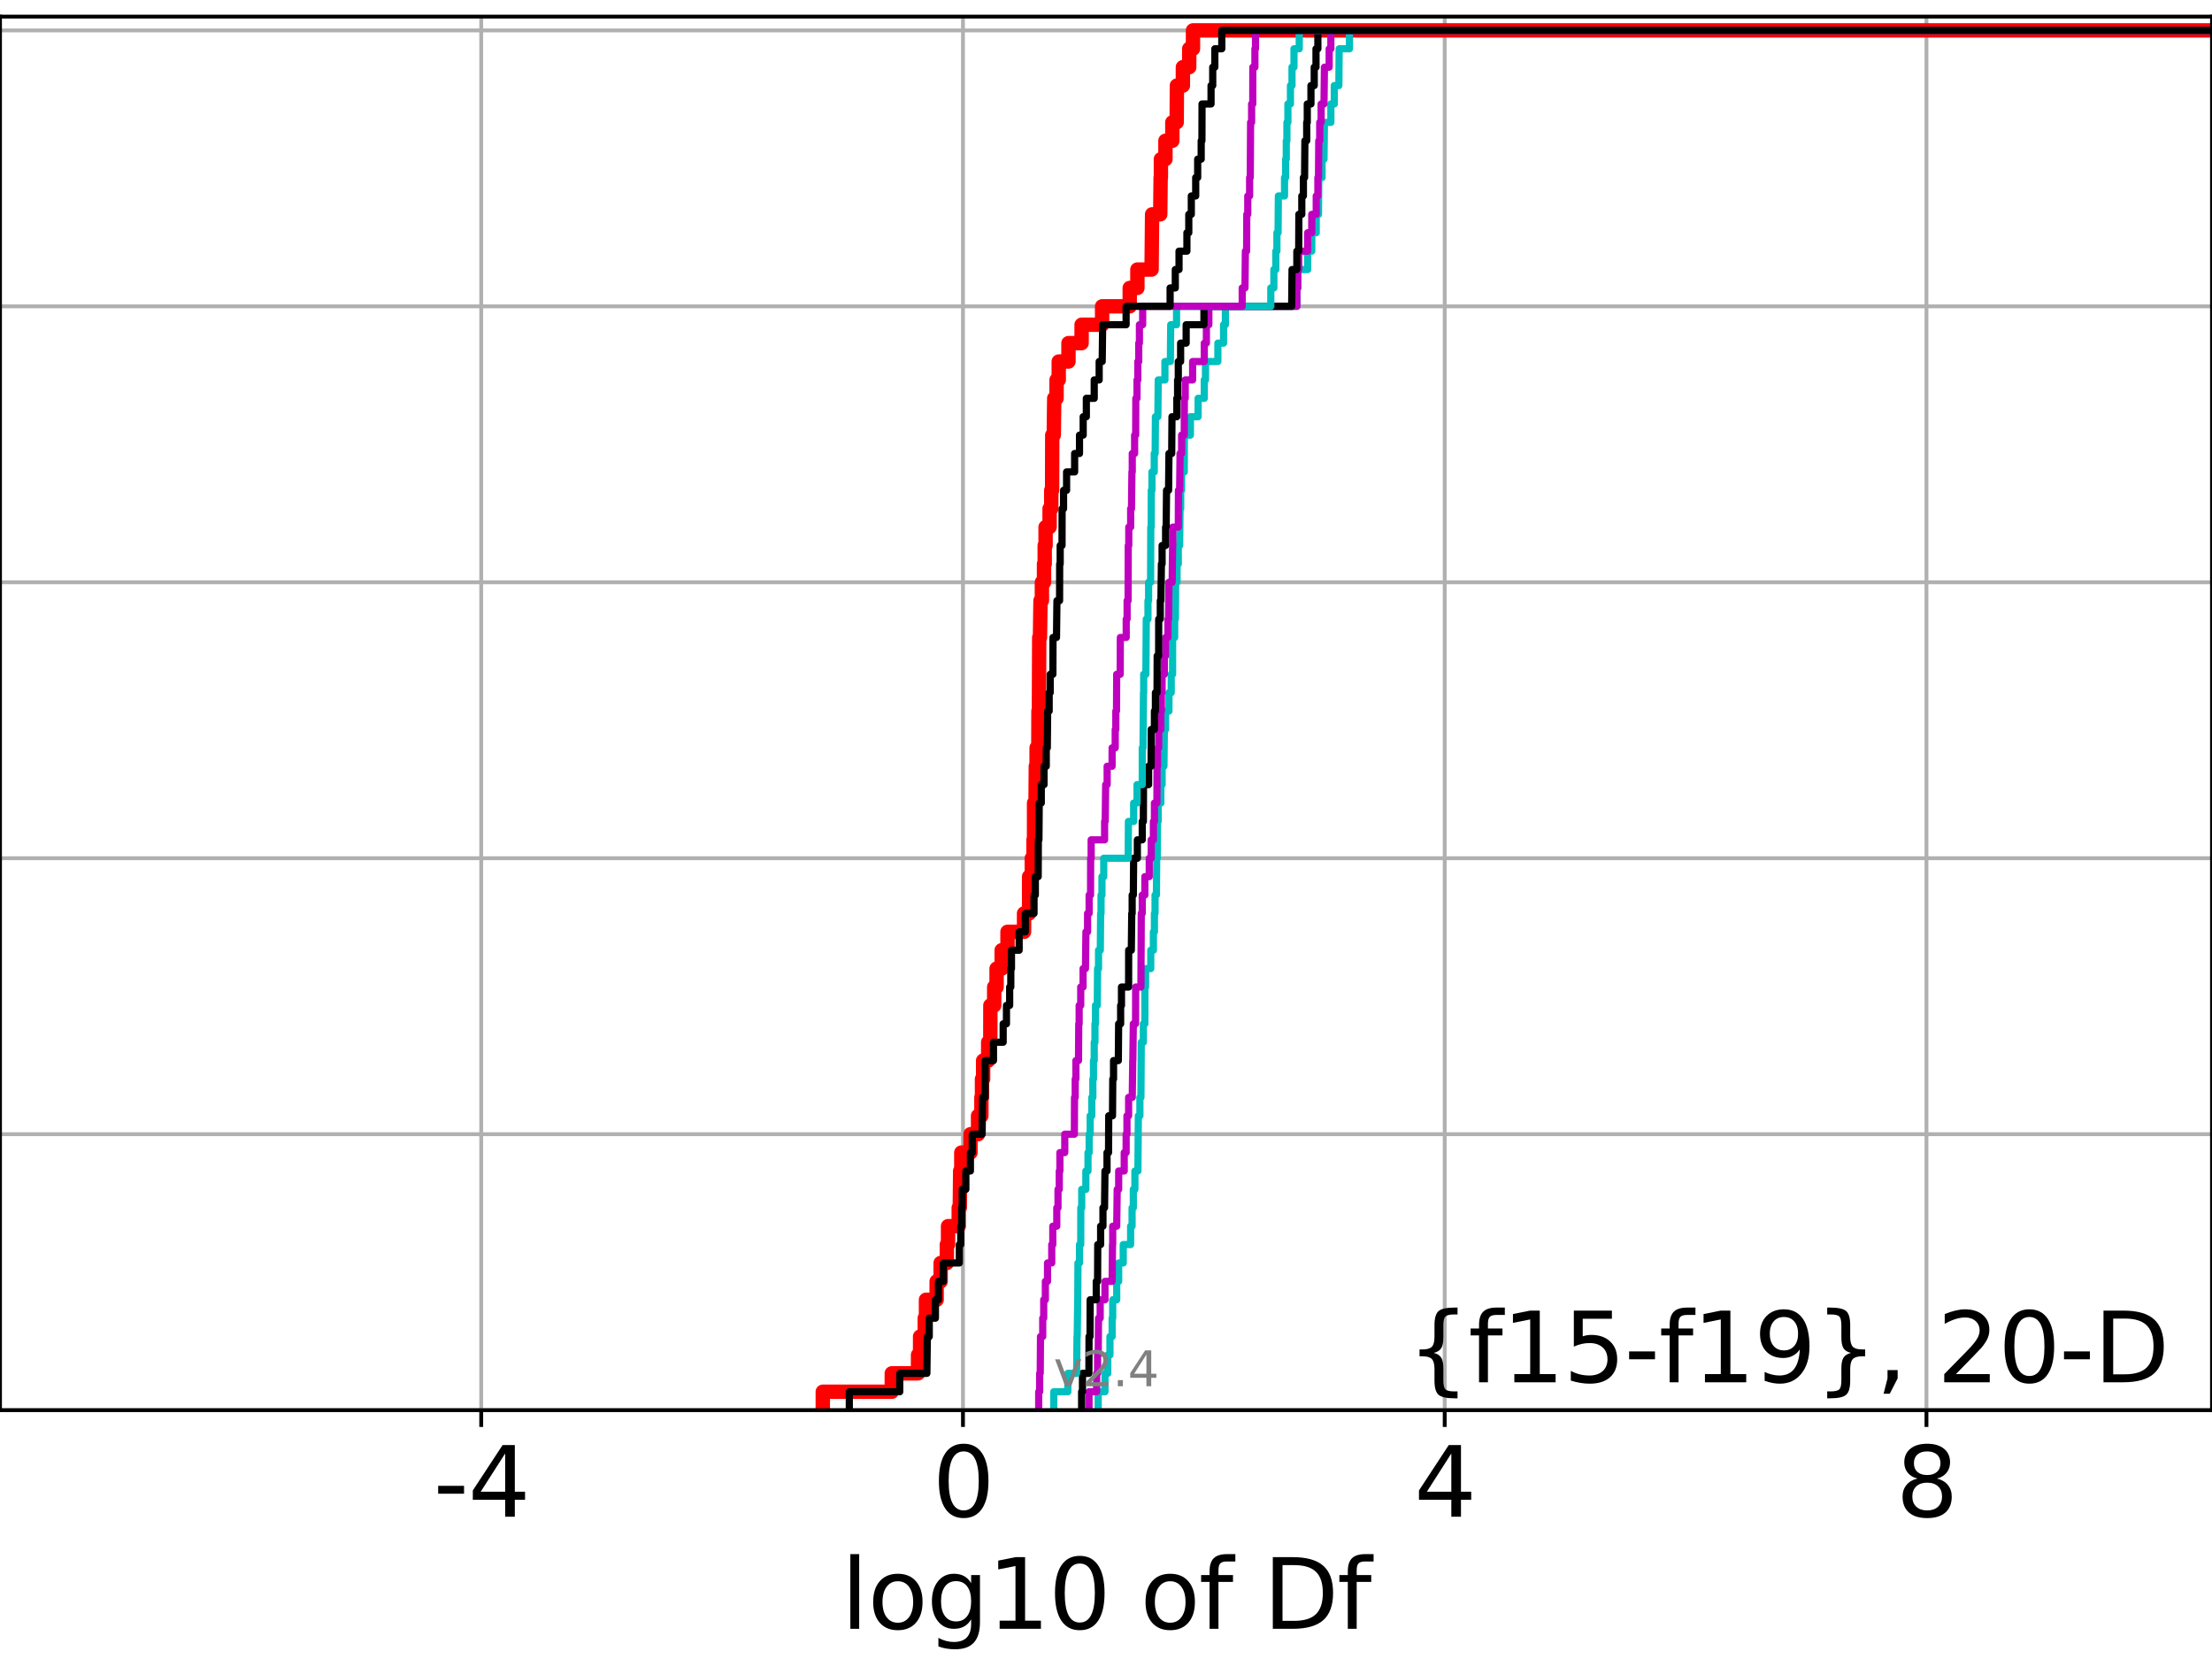 <?xml version="1.0" encoding="utf-8" standalone="no"?>
<!DOCTYPE svg PUBLIC "-//W3C//DTD SVG 1.1//EN"
  "http://www.w3.org/Graphics/SVG/1.1/DTD/svg11.dtd">
<svg height="345.6pt" version="1.1" viewBox="0 0 460.8 345.6" width="460.8pt" xmlns="http://www.w3.org/2000/svg" xmlns:xlink="http://www.w3.org/1999/xlink">
 <defs>
  <style type="text/css">*{stroke-linecap:butt;stroke-linejoin:round;}</style>
 </defs>
 <g id="figure_1">
  <g id="patch_1">
   <path d="M 0 345.6 
L 460.8 345.6 
L 460.8 0 
L 0 0 
z
" style="fill:#ffffff;"/>
  </g>
  <g id="axes_1">
   <g id="patch_2">
    <path d="M 0 293.76 
L 460.8 293.76 
L 460.8 3.456 
L 0 3.456 
z
" style="fill:#ffffff;"/>
   </g>
   <g id="matplotlib.axis_1">
    <g id="xtick_1">
     <g id="line2d_1">
      <path clip-path="url(#p514ffbe149)" d="M 100.248 293.76 
L 100.248 3.456 
" style="fill:none;stroke:#b0b0b0;stroke-linecap:square;stroke-width:0.8;"/>
     </g>
     <g id="line2d_2">
      <defs>
       <path d="M 0 0 
L 0 3.5 
" id="m7dd0b1f9f0" style="stroke:#000000;stroke-width:0.8;"/>
      </defs>
      <g>
       <use style="stroke:#000000;stroke-width:0.8;" x="100.248" xlink:href="#m7dd0b1f9f0" y="293.76"/>
      </g>
     </g>
     <g id="text_1">
      <!-- -4 -->
      <g transform="translate(90.278 315.957)scale(0.2 -0.2)">
       <defs>
        <path d="M 313 2009 
L 1997 2009 
L 1997 1497 
L 313 1497 
L 313 2009 
z
" id="DejaVuSans-2d" transform="scale(0.016)"/>
        <path d="M 2419 4116 
L 825 1625 
L 2419 1625 
L 2419 4116 
z
M 2253 4666 
L 3047 4666 
L 3047 1625 
L 3713 1625 
L 3713 1100 
L 3047 1100 
L 3047 0 
L 2419 0 
L 2419 1100 
L 313 1100 
L 313 1709 
L 2253 4666 
z
" id="DejaVuSans-34" transform="scale(0.016)"/>
       </defs>
       <use xlink:href="#DejaVuSans-2d"/>
       <use x="36.084" xlink:href="#DejaVuSans-34"/>
      </g>
     </g>
    </g>
    <g id="xtick_2">
     <g id="line2d_3">
      <path clip-path="url(#p514ffbe149)" d="M 200.604 293.76 
L 200.604 3.456 
" style="fill:none;stroke:#b0b0b0;stroke-linecap:square;stroke-width:0.8;"/>
     </g>
     <g id="line2d_4">
      <g>
       <use style="stroke:#000000;stroke-width:0.8;" x="200.604" xlink:href="#m7dd0b1f9f0" y="293.76"/>
      </g>
     </g>
     <g id="text_2">
      <!-- 0 -->
      <g transform="translate(194.242 315.957)scale(0.2 -0.2)">
       <defs>
        <path d="M 2034 4250 
Q 1547 4250 1301 3770 
Q 1056 3291 1056 2328 
Q 1056 1369 1301 889 
Q 1547 409 2034 409 
Q 2525 409 2770 889 
Q 3016 1369 3016 2328 
Q 3016 3291 2770 3770 
Q 2525 4250 2034 4250 
z
M 2034 4750 
Q 2819 4750 3233 4129 
Q 3647 3509 3647 2328 
Q 3647 1150 3233 529 
Q 2819 -91 2034 -91 
Q 1250 -91 836 529 
Q 422 1150 422 2328 
Q 422 3509 836 4129 
Q 1250 4750 2034 4750 
z
" id="DejaVuSans-30" transform="scale(0.016)"/>
       </defs>
       <use xlink:href="#DejaVuSans-30"/>
      </g>
     </g>
    </g>
    <g id="xtick_3">
     <g id="line2d_5">
      <path clip-path="url(#p514ffbe149)" d="M 300.96 293.76 
L 300.96 3.456 
" style="fill:none;stroke:#b0b0b0;stroke-linecap:square;stroke-width:0.8;"/>
     </g>
     <g id="line2d_6">
      <g>
       <use style="stroke:#000000;stroke-width:0.8;" x="300.96" xlink:href="#m7dd0b1f9f0" y="293.76"/>
      </g>
     </g>
     <g id="text_3">
      <!-- 4 -->
      <g transform="translate(294.598 315.957)scale(0.2 -0.2)">
       <use xlink:href="#DejaVuSans-34"/>
      </g>
     </g>
    </g>
    <g id="xtick_4">
     <g id="line2d_7">
      <path clip-path="url(#p514ffbe149)" d="M 401.317 293.76 
L 401.317 3.456 
" style="fill:none;stroke:#b0b0b0;stroke-linecap:square;stroke-width:0.8;"/>
     </g>
     <g id="line2d_8">
      <g>
       <use style="stroke:#000000;stroke-width:0.8;" x="401.317" xlink:href="#m7dd0b1f9f0" y="293.76"/>
      </g>
     </g>
     <g id="text_4">
      <!-- 8 -->
      <g transform="translate(394.954 315.957)scale(0.2 -0.2)">
       <defs>
        <path d="M 2034 2216 
Q 1584 2216 1326 1975 
Q 1069 1734 1069 1313 
Q 1069 891 1326 650 
Q 1584 409 2034 409 
Q 2484 409 2743 651 
Q 3003 894 3003 1313 
Q 3003 1734 2745 1975 
Q 2488 2216 2034 2216 
z
M 1403 2484 
Q 997 2584 770 2862 
Q 544 3141 544 3541 
Q 544 4100 942 4425 
Q 1341 4750 2034 4750 
Q 2731 4750 3128 4425 
Q 3525 4100 3525 3541 
Q 3525 3141 3298 2862 
Q 3072 2584 2669 2484 
Q 3125 2378 3379 2068 
Q 3634 1759 3634 1313 
Q 3634 634 3220 271 
Q 2806 -91 2034 -91 
Q 1263 -91 848 271 
Q 434 634 434 1313 
Q 434 1759 690 2068 
Q 947 2378 1403 2484 
z
M 1172 3481 
Q 1172 3119 1398 2916 
Q 1625 2713 2034 2713 
Q 2441 2713 2670 2916 
Q 2900 3119 2900 3481 
Q 2900 3844 2670 4047 
Q 2441 4250 2034 4250 
Q 1625 4250 1398 4047 
Q 1172 3844 1172 3481 
z
" id="DejaVuSans-38" transform="scale(0.016)"/>
       </defs>
       <use xlink:href="#DejaVuSans-38"/>
      </g>
     </g>
    </g>
    <g id="text_5">
     <!-- log10 of Df -->
     <g transform="translate(175.214 339.313)scale(0.2 -0.2)">
      <defs>
       <path d="M 603 4863 
L 1178 4863 
L 1178 0 
L 603 0 
L 603 4863 
z
" id="DejaVuSans-6c" transform="scale(0.016)"/>
       <path d="M 1959 3097 
Q 1497 3097 1228 2736 
Q 959 2375 959 1747 
Q 959 1119 1226 758 
Q 1494 397 1959 397 
Q 2419 397 2687 759 
Q 2956 1122 2956 1747 
Q 2956 2369 2687 2733 
Q 2419 3097 1959 3097 
z
M 1959 3584 
Q 2709 3584 3137 3096 
Q 3566 2609 3566 1747 
Q 3566 888 3137 398 
Q 2709 -91 1959 -91 
Q 1206 -91 779 398 
Q 353 888 353 1747 
Q 353 2609 779 3096 
Q 1206 3584 1959 3584 
z
" id="DejaVuSans-6f" transform="scale(0.016)"/>
       <path d="M 2906 1791 
Q 2906 2416 2648 2759 
Q 2391 3103 1925 3103 
Q 1463 3103 1205 2759 
Q 947 2416 947 1791 
Q 947 1169 1205 825 
Q 1463 481 1925 481 
Q 2391 481 2648 825 
Q 2906 1169 2906 1791 
z
M 3481 434 
Q 3481 -459 3084 -895 
Q 2688 -1331 1869 -1331 
Q 1566 -1331 1297 -1286 
Q 1028 -1241 775 -1147 
L 775 -588 
Q 1028 -725 1275 -790 
Q 1522 -856 1778 -856 
Q 2344 -856 2625 -561 
Q 2906 -266 2906 331 
L 2906 616 
Q 2728 306 2450 153 
Q 2172 0 1784 0 
Q 1141 0 747 490 
Q 353 981 353 1791 
Q 353 2603 747 3093 
Q 1141 3584 1784 3584 
Q 2172 3584 2450 3431 
Q 2728 3278 2906 2969 
L 2906 3500 
L 3481 3500 
L 3481 434 
z
" id="DejaVuSans-67" transform="scale(0.016)"/>
       <path d="M 794 531 
L 1825 531 
L 1825 4091 
L 703 3866 
L 703 4441 
L 1819 4666 
L 2450 4666 
L 2450 531 
L 3481 531 
L 3481 0 
L 794 0 
L 794 531 
z
" id="DejaVuSans-31" transform="scale(0.016)"/>
       <path id="DejaVuSans-20" transform="scale(0.016)"/>
       <path d="M 2375 4863 
L 2375 4384 
L 1825 4384 
Q 1516 4384 1395 4259 
Q 1275 4134 1275 3809 
L 1275 3500 
L 2222 3500 
L 2222 3053 
L 1275 3053 
L 1275 0 
L 697 0 
L 697 3053 
L 147 3053 
L 147 3500 
L 697 3500 
L 697 3744 
Q 697 4328 969 4595 
Q 1241 4863 1831 4863 
L 2375 4863 
z
" id="DejaVuSans-66" transform="scale(0.016)"/>
       <path d="M 1259 4147 
L 1259 519 
L 2022 519 
Q 2988 519 3436 956 
Q 3884 1394 3884 2338 
Q 3884 3275 3436 3711 
Q 2988 4147 2022 4147 
L 1259 4147 
z
M 628 4666 
L 1925 4666 
Q 3281 4666 3915 4102 
Q 4550 3538 4550 2338 
Q 4550 1131 3912 565 
Q 3275 0 1925 0 
L 628 0 
L 628 4666 
z
" id="DejaVuSans-44" transform="scale(0.016)"/>
      </defs>
      <use xlink:href="#DejaVuSans-6c"/>
      <use x="27.783" xlink:href="#DejaVuSans-6f"/>
      <use x="88.965" xlink:href="#DejaVuSans-67"/>
      <use x="152.441" xlink:href="#DejaVuSans-31"/>
      <use x="216.064" xlink:href="#DejaVuSans-30"/>
      <use x="279.688" xlink:href="#DejaVuSans-20"/>
      <use x="311.475" xlink:href="#DejaVuSans-6f"/>
      <use x="372.656" xlink:href="#DejaVuSans-66"/>
      <use x="407.861" xlink:href="#DejaVuSans-20"/>
      <use x="439.648" xlink:href="#DejaVuSans-44"/>
      <use x="516.65" xlink:href="#DejaVuSans-66"/>
     </g>
    </g>
   </g>
   <g id="matplotlib.axis_2">
    <g id="ytick_1">
     <g id="line2d_9">
      <path clip-path="url(#p514ffbe149)" d="M 0 293.76 
L 460.8 293.76 
" style="fill:none;stroke:#b0b0b0;stroke-linecap:square;stroke-width:0.8;"/>
     </g>
     <g id="line2d_10">
      <defs>
       <path d="M 0 0 
L -3.5 0 
" id="m602088f75b" style="stroke:#000000;stroke-width:0.8;"/>
      </defs>
      <g>
       <use style="stroke:#000000;stroke-width:0.8;" x="0" xlink:href="#m602088f75b" y="293.76"/>
      </g>
     </g>
    </g>
    <g id="ytick_2">
     <g id="line2d_11">
      <path clip-path="url(#p514ffbe149)" d="M 0 236.274 
L 460.8 236.274 
" style="fill:none;stroke:#b0b0b0;stroke-linecap:square;stroke-width:0.8;"/>
     </g>
     <g id="line2d_12">
      <g>
       <use style="stroke:#000000;stroke-width:0.8;" x="0" xlink:href="#m602088f75b" y="236.274"/>
      </g>
     </g>
    </g>
    <g id="ytick_3">
     <g id="line2d_13">
      <path clip-path="url(#p514ffbe149)" d="M 0 178.788 
L 460.8 178.788 
" style="fill:none;stroke:#b0b0b0;stroke-linecap:square;stroke-width:0.8;"/>
     </g>
     <g id="line2d_14">
      <g>
       <use style="stroke:#000000;stroke-width:0.8;" x="0" xlink:href="#m602088f75b" y="178.788"/>
      </g>
     </g>
    </g>
    <g id="ytick_4">
     <g id="line2d_15">
      <path clip-path="url(#p514ffbe149)" d="M 0 121.302 
L 460.8 121.302 
" style="fill:none;stroke:#b0b0b0;stroke-linecap:square;stroke-width:0.8;"/>
     </g>
     <g id="line2d_16">
      <g>
       <use style="stroke:#000000;stroke-width:0.8;" x="0" xlink:href="#m602088f75b" y="121.302"/>
      </g>
     </g>
    </g>
    <g id="ytick_5">
     <g id="line2d_17">
      <path clip-path="url(#p514ffbe149)" d="M 0 63.816 
L 460.8 63.816 
" style="fill:none;stroke:#b0b0b0;stroke-linecap:square;stroke-width:0.8;"/>
     </g>
     <g id="line2d_18">
      <g>
       <use style="stroke:#000000;stroke-width:0.8;" x="0" xlink:href="#m602088f75b" y="63.816"/>
      </g>
     </g>
    </g>
    <g id="ytick_6">
     <g id="line2d_19">
      <path clip-path="url(#p514ffbe149)" d="M 0 6.33 
L 460.8 6.33 
" style="fill:none;stroke:#b0b0b0;stroke-linecap:square;stroke-width:0.8;"/>
     </g>
     <g id="line2d_20">
      <g>
       <use style="stroke:#000000;stroke-width:0.8;" x="0" xlink:href="#m602088f75b" y="6.33"/>
      </g>
     </g>
    </g>
   </g>
   <g id="line2d_21">
    <path clip-path="url(#p514ffbe149)" d="M 171.401 293.76 
L 171.401 289.928 
L 185.774 289.928 
L 185.774 286.095 
L 191.244 286.095 
L 191.244 282.263 
L 191.673 282.263 
L 191.673 278.43 
L 192.645 278.43 
L 192.645 274.598 
L 192.899 274.598 
L 192.899 270.766 
L 195.12 270.766 
L 195.12 266.933 
L 195.953 266.933 
L 195.953 263.101 
L 197.246 263.101 
L 197.246 259.268 
L 197.497 259.268 
L 197.497 255.436 
L 199.72 255.436 
L 199.72 251.604 
L 199.942 251.604 
L 200.022 243.939 
L 200.257 243.939 
L 200.257 240.106 
L 202.169 240.106 
L 202.169 236.274 
L 203.749 236.274 
L 203.749 232.442 
L 204.445 232.442 
L 204.445 228.609 
L 204.567 228.609 
L 204.567 224.777 
L 204.807 224.777 
L 204.807 220.944 
L 205.855 220.944 
L 205.855 217.112 
L 206.3 217.112 
L 206.311 209.447 
L 207.11 209.447 
L 207.11 205.615 
L 207.608 205.615 
L 207.608 201.782 
L 208.667 201.782 
L 208.667 197.95 
L 209.88 197.95 
L 209.88 194.118 
L 213.329 194.118 
L 213.329 190.285 
L 214.382 190.285 
L 214.385 182.621 
L 214.944 182.621 
L 214.944 178.788 
L 215.298 178.788 
L 215.298 174.956 
L 215.413 174.956 
L 215.415 167.291 
L 215.723 167.291 
L 215.782 159.626 
L 215.944 159.626 
L 215.944 155.794 
L 216.307 155.794 
L 216.329 148.129 
L 216.427 148.129 
L 216.49 132.799 
L 216.646 132.799 
L 216.755 125.135 
L 217.047 125.135 
L 217.047 121.302 
L 217.49 121.302 
L 217.49 117.47 
L 217.632 117.47 
L 217.632 113.637 
L 217.815 113.637 
L 217.815 109.805 
L 218.648 109.805 
L 218.648 105.973 
L 218.995 105.973 
L 218.995 102.14 
L 219.173 102.14 
L 219.202 90.643 
L 219.519 90.643 
L 219.616 82.978 
L 220.102 82.978 
L 220.102 79.146 
L 220.555 79.146 
L 220.555 75.313 
L 222.583 75.313 
L 222.583 71.481 
L 225.319 71.481 
L 225.319 67.649 
L 229.592 67.649 
L 229.592 63.816 
L 235.342 63.816 
L 235.342 59.984 
L 236.938 59.984 
L 236.938 56.151 
L 239.897 56.151 
L 240.003 44.654 
L 241.698 44.654 
L 241.782 36.989 
L 241.837 36.989 
L 241.837 33.157 
L 242.783 33.157 
L 242.783 29.325 
L 244.218 29.325 
L 244.218 25.492 
L 245.126 25.492 
L 245.171 17.827 
L 246.418 17.827 
L 246.418 13.995 
L 247.737 13.995 
L 247.737 10.163 
L 248.52 10.163 
L 248.52 6.33 
L 248.52 6.33 
L 460.8 6.33 
L 460.8 6.33 
" style="fill:none;stroke:#ff0000;stroke-linecap:square;stroke-width:3;"/>
   </g>
   <g id="line2d_22">
    <path clip-path="url(#p514ffbe149)" d="M 228.775 293.76 
L 228.775 289.928 
L 230.185 289.928 
L 230.185 286.095 
L 230.768 286.095 
L 230.768 282.263 
L 231.222 282.263 
L 231.222 278.43 
L 231.678 278.43 
L 231.678 274.598 
L 231.798 274.598 
L 231.798 270.766 
L 232.633 270.766 
L 232.633 266.933 
L 233.04 266.933 
L 233.04 263.101 
L 233.991 263.101 
L 233.991 259.268 
L 235.528 259.268 
L 235.528 255.436 
L 235.833 255.436 
L 235.833 251.604 
L 236.093 251.604 
L 236.093 247.771 
L 236.422 247.771 
L 236.422 243.939 
L 237.048 243.939 
L 237.136 232.442 
L 237.462 232.442 
L 237.462 228.609 
L 237.675 228.609 
L 237.748 217.112 
L 238.183 217.112 
L 238.183 213.28 
L 238.495 213.28 
L 238.506 205.615 
L 238.642 205.615 
L 238.642 201.782 
L 239.724 201.782 
L 239.724 197.95 
L 240.274 197.95 
L 240.274 194.118 
L 240.489 194.118 
L 240.489 190.285 
L 240.616 190.285 
L 240.616 186.453 
L 240.901 186.453 
L 240.964 178.788 
L 241.076 178.788 
L 241.134 171.123 
L 241.268 171.123 
L 241.268 167.291 
L 241.827 167.291 
L 241.827 163.459 
L 242.086 163.459 
L 242.086 159.626 
L 242.471 159.626 
L 242.555 151.961 
L 242.815 151.961 
L 242.815 148.129 
L 243.515 148.129 
L 243.515 144.297 
L 243.986 144.297 
L 243.986 140.464 
L 244.272 140.464 
L 244.279 132.799 
L 244.704 132.799 
L 244.704 128.967 
L 244.85 128.967 
L 244.912 121.302 
L 245.203 121.302 
L 245.203 117.47 
L 245.464 117.47 
L 245.464 113.637 
L 245.74 113.637 
L 245.827 105.973 
L 245.96 105.973 
L 245.96 102.14 
L 246.148 102.14 
L 246.148 98.308 
L 246.702 98.308 
L 246.721 90.643 
L 247.984 90.643 
L 247.984 86.811 
L 249.589 86.811 
L 249.589 82.978 
L 250.874 82.978 
L 250.874 79.146 
L 251.128 79.146 
L 251.128 75.313 
L 253.706 75.313 
L 253.706 71.481 
L 254.889 71.481 
L 254.889 67.649 
L 255.269 67.649 
L 255.269 63.816 
L 270.163 63.816 
L 270.163 59.984 
L 270.352 59.984 
L 270.352 56.151 
L 272.404 56.151 
L 272.404 52.319 
L 273.265 52.319 
L 273.265 48.487 
L 274.194 48.487 
L 274.194 44.654 
L 274.665 44.654 
L 274.722 36.989 
L 275.412 36.989 
L 275.412 33.157 
L 275.815 33.157 
L 275.902 25.492 
L 277.243 25.492 
L 277.243 21.66 
L 277.955 21.66 
L 277.955 17.827 
L 278.91 17.827 
L 278.97 10.163 
L 281.118 10.163 
L 281.118 6.33 
L 281.118 6.33 
L 460.8 6.33 
L 460.8 6.33 
" style="fill:none;stroke:#00bfbf;stroke-linecap:square;stroke-width:1.5;"/>
   </g>
   <g id="line2d_23">
    <path clip-path="url(#p514ffbe149)" d="M 226.865 293.76 
L 226.865 289.928 
L 228.452 289.928 
L 228.452 286.095 
L 228.647 286.095 
L 228.647 282.263 
L 228.775 282.263 
L 228.845 274.598 
L 229.19 274.598 
L 229.19 270.766 
L 230.185 270.766 
L 230.185 266.933 
L 231.678 266.933 
L 231.754 259.268 
L 231.798 259.268 
L 231.798 255.436 
L 232.633 255.436 
L 232.732 247.771 
L 233.04 247.771 
L 233.04 243.939 
L 234.196 243.939 
L 234.196 240.106 
L 234.595 240.106 
L 234.595 236.274 
L 234.764 236.274 
L 234.764 232.442 
L 235.11 232.442 
L 235.11 228.609 
L 235.868 228.609 
L 235.969 220.944 
L 235.99 220.944 
L 236.093 213.28 
L 236.556 213.28 
L 236.581 205.615 
L 237.675 205.615 
L 237.748 190.285 
L 237.95 190.285 
L 237.95 186.453 
L 238.495 186.453 
L 238.495 182.621 
L 239.408 182.621 
L 239.408 178.788 
L 239.819 178.788 
L 239.819 174.956 
L 240.274 174.956 
L 240.274 171.123 
L 240.489 171.123 
L 240.489 167.291 
L 241.004 167.291 
L 241.034 159.626 
L 241.142 159.626 
L 241.142 155.794 
L 241.378 155.794 
L 241.378 151.961 
L 241.827 151.961 
L 241.827 148.129 
L 241.942 148.129 
L 241.942 144.297 
L 242.086 144.297 
L 242.086 140.464 
L 242.555 140.464 
L 242.555 136.632 
L 242.815 136.632 
L 242.815 132.799 
L 243.308 132.799 
L 243.308 128.967 
L 243.436 128.967 
L 243.515 121.302 
L 244.177 121.302 
L 244.279 113.637 
L 244.311 113.637 
L 244.311 109.805 
L 245.463 109.805 
L 245.492 102.14 
L 245.74 102.14 
L 245.827 94.475 
L 246.148 94.475 
L 246.148 90.643 
L 246.702 90.643 
L 246.721 82.978 
L 246.902 82.978 
L 246.902 79.146 
L 248.447 79.146 
L 248.447 75.313 
L 250.874 75.313 
L 250.874 71.481 
L 251.314 71.481 
L 251.314 67.649 
L 251.824 67.649 
L 251.824 63.816 
L 270.163 63.816 
L 270.163 59.984 
L 270.352 59.984 
L 270.352 56.151 
L 270.544 56.151 
L 270.544 52.319 
L 272.404 52.319 
L 272.404 48.487 
L 273.265 48.487 
L 273.265 44.654 
L 274.194 44.654 
L 274.194 40.822 
L 274.537 40.822 
L 274.537 36.989 
L 274.665 36.989 
L 274.722 29.325 
L 274.922 29.325 
L 274.922 25.492 
L 275.218 25.492 
L 275.218 21.66 
L 275.815 21.66 
L 275.902 13.995 
L 276.89 13.995 
L 276.89 10.163 
L 277.243 10.163 
L 277.243 6.33 
L 277.243 6.33 
L 460.8 6.33 
L 460.8 6.33 
" style="fill:none;stroke:#bf00bf;stroke-linecap:square;stroke-width:1.5;"/>
   </g>
   <g id="line2d_24">
    <path clip-path="url(#p514ffbe149)" d="M 225.322 293.76 
L 225.322 289.928 
L 225.502 289.928 
L 225.502 286.095 
L 226.836 286.095 
L 226.865 278.43 
L 227.074 278.43 
L 227.101 270.766 
L 228.372 270.766 
L 228.372 266.933 
L 228.647 266.933 
L 228.682 259.268 
L 229.282 259.268 
L 229.282 255.436 
L 229.766 255.436 
L 229.766 251.604 
L 230.096 251.604 
L 230.185 243.939 
L 230.612 243.939 
L 230.612 240.106 
L 230.93 240.106 
L 230.968 232.442 
L 231.754 232.442 
L 231.812 224.777 
L 231.974 224.777 
L 231.974 220.944 
L 232.967 220.944 
L 233.031 213.28 
L 233.45 213.28 
L 233.45 209.447 
L 233.625 209.447 
L 233.625 205.615 
L 235.11 205.615 
L 235.121 197.95 
L 235.675 197.95 
L 235.764 190.285 
L 235.85 190.285 
L 235.85 186.453 
L 236.093 186.453 
L 236.16 178.788 
L 236.932 178.788 
L 236.932 174.956 
L 237.95 174.956 
L 237.95 171.123 
L 238.186 171.123 
L 238.21 163.459 
L 239.272 163.459 
L 239.272 159.626 
L 239.799 159.626 
L 239.819 151.961 
L 240.489 151.961 
L 240.489 148.129 
L 240.695 148.129 
L 240.695 144.297 
L 241.034 144.297 
L 241.06 136.632 
L 241.366 136.632 
L 241.378 128.967 
L 241.711 128.967 
L 241.711 125.135 
L 241.841 125.135 
L 241.942 117.47 
L 242.086 117.47 
L 242.086 113.637 
L 242.815 113.637 
L 242.815 109.805 
L 242.934 109.805 
L 243.013 102.14 
L 243.436 102.14 
L 243.515 94.475 
L 244.088 94.475 
L 244.147 86.811 
L 245.153 86.811 
L 245.153 82.978 
L 245.317 82.978 
L 245.317 79.146 
L 245.463 79.146 
L 245.463 75.313 
L 245.944 75.313 
L 245.944 71.481 
L 247.1 71.481 
L 247.1 67.649 
L 250.804 67.649 
L 250.804 63.816 
L 269.079 63.816 
L 269.156 56.151 
L 270.157 56.151 
L 270.157 52.319 
L 270.544 52.319 
L 270.577 44.654 
L 271.188 44.654 
L 271.188 40.822 
L 271.522 40.822 
L 271.522 36.989 
L 271.769 36.989 
L 271.832 29.325 
L 272.21 29.325 
L 272.21 25.492 
L 272.329 25.492 
L 272.329 21.66 
L 273.096 21.66 
L 273.096 17.827 
L 273.78 17.827 
L 273.78 13.995 
L 274.148 13.995 
L 274.148 10.163 
L 274.537 10.163 
L 274.537 6.33 
L 274.537 6.33 
L 460.8 6.33 
L 460.8 6.33 
" style="fill:none;stroke:#000000;stroke-linecap:square;stroke-width:1.5;"/>
   </g>
   <g id="line2d_25">
    <path clip-path="url(#p514ffbe149)" d="M 219.526 293.76 
L 219.526 289.928 
L 222.452 289.928 
L 222.452 286.095 
L 224.286 286.095 
L 224.363 278.43 
L 224.402 278.43 
L 224.51 270.766 
L 224.519 270.766 
L 224.559 263.101 
L 224.884 263.101 
L 224.884 259.268 
L 225.136 259.268 
L 225.153 251.604 
L 225.342 251.604 
L 225.342 247.771 
L 226.203 247.771 
L 226.203 243.939 
L 226.651 243.939 
L 226.651 240.106 
L 226.893 240.106 
L 226.893 236.274 
L 227.101 236.274 
L 227.101 232.442 
L 227.442 232.442 
L 227.442 228.609 
L 227.66 228.609 
L 227.66 224.777 
L 227.791 224.777 
L 227.791 220.944 
L 227.948 220.944 
L 227.948 217.112 
L 228.101 217.112 
L 228.101 213.28 
L 228.213 213.28 
L 228.213 209.447 
L 228.582 209.447 
L 228.643 201.782 
L 228.845 201.782 
L 228.845 197.95 
L 229.215 197.95 
L 229.283 190.285 
L 229.367 190.285 
L 229.367 186.453 
L 229.558 186.453 
L 229.558 182.621 
L 229.93 182.621 
L 229.93 178.788 
L 235.025 178.788 
L 235.07 171.123 
L 236.16 171.123 
L 236.16 167.291 
L 236.866 167.291 
L 236.866 163.459 
L 237.95 163.459 
L 237.951 155.794 
L 238.108 155.794 
L 238.21 144.297 
L 238.25 144.297 
L 238.25 140.464 
L 238.708 140.464 
L 238.79 128.967 
L 239.143 128.967 
L 239.143 125.135 
L 239.272 125.135 
L 239.272 121.302 
L 239.688 121.302 
L 239.73 109.805 
L 239.819 109.805 
L 239.835 102.14 
L 239.973 102.14 
L 239.973 98.308 
L 240.449 98.308 
L 240.449 94.475 
L 240.644 94.475 
L 240.695 86.811 
L 241.204 86.811 
L 241.281 79.146 
L 242.675 79.146 
L 242.675 75.313 
L 243.807 75.313 
L 243.883 67.649 
L 245.096 67.649 
L 245.096 63.816 
L 264.731 63.816 
L 264.731 59.984 
L 265.369 59.984 
L 265.369 56.151 
L 265.777 56.151 
L 265.777 52.319 
L 266.003 52.319 
L 266.003 48.487 
L 266.246 48.487 
L 266.308 40.822 
L 267.591 40.822 
L 267.591 36.989 
L 267.813 36.989 
L 267.813 33.157 
L 267.958 33.157 
L 267.958 29.325 
L 268.089 29.325 
L 268.089 25.492 
L 268.293 25.492 
L 268.293 21.66 
L 268.822 21.66 
L 268.822 17.827 
L 269.148 17.827 
L 269.148 13.995 
L 269.562 13.995 
L 269.562 10.163 
L 270.658 10.163 
L 270.658 6.33 
L 270.658 6.33 
L 460.8 6.33 
L 460.8 6.33 
" style="fill:none;stroke:#00bfbf;stroke-linecap:square;stroke-width:1.5;"/>
   </g>
   <g id="line2d_26">
    <path clip-path="url(#p514ffbe149)" d="M 216.38 293.76 
L 216.38 289.928 
L 216.579 289.928 
L 216.579 286.095 
L 216.698 286.095 
L 216.757 278.43 
L 217.22 278.43 
L 217.22 274.598 
L 217.424 274.598 
L 217.424 270.766 
L 217.766 270.766 
L 217.766 266.933 
L 218.216 266.933 
L 218.216 263.101 
L 219.096 263.101 
L 219.096 259.268 
L 219.316 259.268 
L 219.316 255.436 
L 220.147 255.436 
L 220.147 251.604 
L 220.401 251.604 
L 220.401 247.771 
L 220.666 247.771 
L 220.666 243.939 
L 220.796 243.939 
L 220.796 240.106 
L 221.812 240.106 
L 221.812 236.274 
L 223.811 236.274 
L 223.841 228.609 
L 223.988 228.609 
L 223.988 224.777 
L 224.131 224.777 
L 224.131 220.944 
L 224.67 220.944 
L 224.723 213.28 
L 224.807 213.28 
L 224.807 209.447 
L 225.136 209.447 
L 225.136 205.615 
L 225.625 205.615 
L 225.625 201.782 
L 226.122 201.782 
L 226.219 194.118 
L 226.562 194.118 
L 226.562 190.285 
L 226.884 190.285 
L 226.884 186.453 
L 227.18 186.453 
L 227.202 178.788 
L 227.307 178.788 
L 227.307 174.956 
L 230.109 174.956 
L 230.109 171.123 
L 230.235 171.123 
L 230.331 163.459 
L 230.641 163.459 
L 230.641 159.626 
L 231.67 159.626 
L 231.67 155.794 
L 232.321 155.794 
L 232.321 151.961 
L 232.446 151.961 
L 232.446 148.129 
L 232.59 148.129 
L 232.628 140.464 
L 233.359 140.464 
L 233.387 132.799 
L 234.613 132.799 
L 234.613 128.967 
L 234.797 128.967 
L 234.797 125.135 
L 235.002 125.135 
L 235.033 113.637 
L 235.145 113.637 
L 235.145 109.805 
L 235.536 109.805 
L 235.536 105.973 
L 235.707 105.973 
L 235.799 98.308 
L 235.871 98.308 
L 235.871 94.475 
L 236.361 94.475 
L 236.361 90.643 
L 236.582 90.643 
L 236.609 82.978 
L 236.862 82.978 
L 236.862 79.146 
L 237.029 79.146 
L 237.029 75.313 
L 237.221 75.313 
L 237.221 71.481 
L 237.363 71.481 
L 237.363 67.649 
L 238.04 67.649 
L 238.04 63.816 
L 258.774 63.816 
L 258.774 59.984 
L 259.353 59.984 
L 259.434 52.319 
L 259.697 52.319 
L 259.729 44.654 
L 259.933 44.654 
L 259.933 40.822 
L 260.316 40.822 
L 260.316 36.989 
L 260.452 36.989 
L 260.52 25.492 
L 260.733 25.492 
L 260.733 21.66 
L 260.974 21.66 
L 260.987 13.995 
L 261.422 13.995 
L 261.422 10.163 
L 261.544 10.163 
L 261.544 6.33 
L 261.544 6.33 
L 460.8 6.33 
L 460.8 6.33 
" style="fill:none;stroke:#bf00bf;stroke-linecap:square;stroke-width:1.5;"/>
   </g>
   <g id="line2d_27">
    <path clip-path="url(#p514ffbe149)" d="M 176.926 293.76 
L 176.926 289.928 
L 187.433 289.928 
L 187.433 286.095 
L 193.085 286.095 
L 193.185 278.43 
L 193.581 278.43 
L 193.581 274.598 
L 194.861 274.598 
L 194.861 270.766 
L 195.498 270.766 
L 195.498 266.933 
L 196.525 266.933 
L 196.525 263.101 
L 199.85 263.101 
L 199.85 259.268 
L 200.141 259.268 
L 200.141 255.436 
L 200.333 255.436 
L 200.333 251.604 
L 200.445 251.604 
L 200.445 247.771 
L 201.203 247.771 
L 201.203 243.939 
L 202.154 243.939 
L 202.154 240.106 
L 202.545 240.106 
L 202.545 236.274 
L 204.597 236.274 
L 204.686 228.609 
L 205.219 228.609 
L 205.228 220.944 
L 206.962 220.944 
L 206.962 217.112 
L 208.978 217.112 
L 208.978 213.28 
L 209.664 213.28 
L 209.664 209.447 
L 210.331 209.447 
L 210.331 205.615 
L 210.569 205.615 
L 210.569 201.782 
L 210.707 201.782 
L 210.707 197.95 
L 212.307 197.95 
L 212.307 194.118 
L 213.593 194.118 
L 213.593 190.285 
L 215.405 190.285 
L 215.405 186.453 
L 215.678 186.453 
L 215.678 182.621 
L 216.276 182.621 
L 216.307 174.956 
L 216.428 174.956 
L 216.49 167.291 
L 216.919 167.291 
L 216.919 163.459 
L 217.49 163.459 
L 217.49 159.626 
L 217.954 159.626 
L 217.954 155.794 
L 218.173 155.794 
L 218.244 148.129 
L 218.56 148.129 
L 218.56 144.297 
L 218.776 144.297 
L 218.776 140.464 
L 219.335 140.464 
L 219.361 132.799 
L 220.088 132.799 
L 220.18 125.135 
L 220.729 125.135 
L 220.75 117.47 
L 220.857 117.47 
L 220.857 113.637 
L 221.241 113.637 
L 221.255 105.973 
L 221.56 105.973 
L 221.56 102.14 
L 222.19 102.14 
L 222.19 98.308 
L 223.865 98.308 
L 223.865 94.475 
L 224.88 94.475 
L 224.88 90.643 
L 225.646 90.643 
L 225.646 86.811 
L 226.306 86.811 
L 226.306 82.978 
L 227.946 82.978 
L 227.946 79.146 
L 228.977 79.146 
L 228.977 75.313 
L 229.608 75.313 
L 229.706 67.649 
L 234.589 67.649 
L 234.589 63.816 
L 243.755 63.816 
L 243.755 59.984 
L 244.837 59.984 
L 244.837 56.151 
L 245.613 56.151 
L 245.613 52.319 
L 247.256 52.319 
L 247.256 48.487 
L 247.647 48.487 
L 247.647 44.654 
L 248.172 44.654 
L 248.172 40.822 
L 249.087 40.822 
L 249.087 36.989 
L 249.498 36.989 
L 249.498 33.157 
L 250.23 33.157 
L 250.23 29.325 
L 250.385 29.325 
L 250.408 21.66 
L 252.283 21.66 
L 252.283 17.827 
L 252.633 17.827 
L 252.633 13.995 
L 253.071 13.995 
L 253.071 10.163 
L 254.521 10.163 
L 254.521 6.33 
L 254.521 6.33 
L 460.8 6.33 
L 460.8 6.33 
" style="fill:none;stroke:#000000;stroke-linecap:square;stroke-width:1.5;"/>
   </g>
   <g id="patch_3">
    <path d="M 0 293.76 
L 0 3.456 
" style="fill:none;stroke:#000000;stroke-linecap:square;stroke-linejoin:miter;stroke-width:0.8;"/>
   </g>
   <g id="patch_4">
    <path d="M 460.8 293.76 
L 460.8 3.456 
" style="fill:none;stroke:#000000;stroke-linecap:square;stroke-linejoin:miter;stroke-width:0.8;"/>
   </g>
   <g id="patch_5">
    <path d="M -0 293.76 
L 460.8 293.76 
" style="fill:none;stroke:#000000;stroke-linecap:square;stroke-linejoin:miter;stroke-width:0.8;"/>
   </g>
   <g id="patch_6">
    <path d="M -0 3.456 
L 460.8 3.456 
" style="fill:none;stroke:#000000;stroke-linecap:square;stroke-linejoin:miter;stroke-width:0.8;"/>
   </g>
   <g id="text_6">
    <!-- {f15-f19}, 20-D -->
    <g transform="translate(293.159 287.954)scale(0.2 -0.2)">
     <defs>
      <path d="M 3272 -594 
L 3272 -1044 
L 3078 -1044 
Q 2300 -1044 2036 -812 
Q 1772 -581 1772 109 
L 1772 856 
Q 1772 1328 1603 1509 
Q 1434 1691 991 1691 
L 800 1691 
L 800 2138 
L 991 2138 
Q 1438 2138 1605 2317 
Q 1772 2497 1772 2963 
L 1772 3713 
Q 1772 4403 2036 4633 
Q 2300 4863 3078 4863 
L 3272 4863 
L 3272 4416 
L 3059 4416 
Q 2619 4416 2484 4278 
Q 2350 4141 2350 3700 
L 2350 2925 
Q 2350 2434 2208 2212 
Q 2066 1991 1722 1913 
Q 2069 1828 2209 1606 
Q 2350 1384 2350 897 
L 2350 122 
Q 2350 -319 2484 -456 
Q 2619 -594 3059 -594 
L 3272 -594 
z
" id="DejaVuSans-7b" transform="scale(0.016)"/>
      <path d="M 691 4666 
L 3169 4666 
L 3169 4134 
L 1269 4134 
L 1269 2991 
Q 1406 3038 1543 3061 
Q 1681 3084 1819 3084 
Q 2600 3084 3056 2656 
Q 3513 2228 3513 1497 
Q 3513 744 3044 326 
Q 2575 -91 1722 -91 
Q 1428 -91 1123 -41 
Q 819 9 494 109 
L 494 744 
Q 775 591 1075 516 
Q 1375 441 1709 441 
Q 2250 441 2565 725 
Q 2881 1009 2881 1497 
Q 2881 1984 2565 2268 
Q 2250 2553 1709 2553 
Q 1456 2553 1204 2497 
Q 953 2441 691 2322 
L 691 4666 
z
" id="DejaVuSans-35" transform="scale(0.016)"/>
      <path d="M 703 97 
L 703 672 
Q 941 559 1184 500 
Q 1428 441 1663 441 
Q 2288 441 2617 861 
Q 2947 1281 2994 2138 
Q 2813 1869 2534 1725 
Q 2256 1581 1919 1581 
Q 1219 1581 811 2004 
Q 403 2428 403 3163 
Q 403 3881 828 4315 
Q 1253 4750 1959 4750 
Q 2769 4750 3195 4129 
Q 3622 3509 3622 2328 
Q 3622 1225 3098 567 
Q 2575 -91 1691 -91 
Q 1453 -91 1209 -44 
Q 966 3 703 97 
z
M 1959 2075 
Q 2384 2075 2632 2365 
Q 2881 2656 2881 3163 
Q 2881 3666 2632 3958 
Q 2384 4250 1959 4250 
Q 1534 4250 1286 3958 
Q 1038 3666 1038 3163 
Q 1038 2656 1286 2365 
Q 1534 2075 1959 2075 
z
" id="DejaVuSans-39" transform="scale(0.016)"/>
      <path d="M 800 -594 
L 1019 -594 
Q 1456 -594 1589 -459 
Q 1722 -325 1722 122 
L 1722 897 
Q 1722 1384 1862 1606 
Q 2003 1828 2350 1913 
Q 2003 1991 1862 2212 
Q 1722 2434 1722 2925 
L 1722 3700 
Q 1722 4144 1589 4280 
Q 1456 4416 1019 4416 
L 800 4416 
L 800 4863 
L 997 4863 
Q 1775 4863 2036 4633 
Q 2297 4403 2297 3713 
L 2297 2963 
Q 2297 2497 2465 2317 
Q 2634 2138 3078 2138 
L 3272 2138 
L 3272 1691 
L 3078 1691 
Q 2634 1691 2465 1509 
Q 2297 1328 2297 856 
L 2297 109 
Q 2297 -581 2036 -812 
Q 1775 -1044 997 -1044 
L 800 -1044 
L 800 -594 
z
" id="DejaVuSans-7d" transform="scale(0.016)"/>
      <path d="M 750 794 
L 1409 794 
L 1409 256 
L 897 -744 
L 494 -744 
L 750 256 
L 750 794 
z
" id="DejaVuSans-2c" transform="scale(0.016)"/>
      <path d="M 1228 531 
L 3431 531 
L 3431 0 
L 469 0 
L 469 531 
Q 828 903 1448 1529 
Q 2069 2156 2228 2338 
Q 2531 2678 2651 2914 
Q 2772 3150 2772 3378 
Q 2772 3750 2511 3984 
Q 2250 4219 1831 4219 
Q 1534 4219 1204 4116 
Q 875 4013 500 3803 
L 500 4441 
Q 881 4594 1212 4672 
Q 1544 4750 1819 4750 
Q 2544 4750 2975 4387 
Q 3406 4025 3406 3419 
Q 3406 3131 3298 2873 
Q 3191 2616 2906 2266 
Q 2828 2175 2409 1742 
Q 1991 1309 1228 531 
z
" id="DejaVuSans-32" transform="scale(0.016)"/>
     </defs>
     <use xlink:href="#DejaVuSans-7b"/>
     <use x="63.623" xlink:href="#DejaVuSans-66"/>
     <use x="98.828" xlink:href="#DejaVuSans-31"/>
     <use x="162.451" xlink:href="#DejaVuSans-35"/>
     <use x="226.074" xlink:href="#DejaVuSans-2d"/>
     <use x="262.158" xlink:href="#DejaVuSans-66"/>
     <use x="297.363" xlink:href="#DejaVuSans-31"/>
     <use x="360.986" xlink:href="#DejaVuSans-39"/>
     <use x="424.609" xlink:href="#DejaVuSans-7d"/>
     <use x="488.232" xlink:href="#DejaVuSans-2c"/>
     <use x="520.02" xlink:href="#DejaVuSans-20"/>
     <use x="551.807" xlink:href="#DejaVuSans-32"/>
     <use x="615.43" xlink:href="#DejaVuSans-30"/>
     <use x="679.053" xlink:href="#DejaVuSans-2d"/>
     <use x="715.137" xlink:href="#DejaVuSans-44"/>
    </g>
   </g>
   <g id="text_7">
    <!-- v2.4 -->
    <g style="fill:#808080;" transform="translate(219.489 288.777)scale(0.1 -0.1)">
     <defs>
      <path d="M 191 3500 
L 800 3500 
L 1894 563 
L 2988 3500 
L 3597 3500 
L 2284 0 
L 1503 0 
L 191 3500 
z
" id="DejaVuSans-76" transform="scale(0.016)"/>
      <path d="M 684 794 
L 1344 794 
L 1344 0 
L 684 0 
L 684 794 
z
" id="DejaVuSans-2e" transform="scale(0.016)"/>
     </defs>
     <use xlink:href="#DejaVuSans-76"/>
     <use x="59.18" xlink:href="#DejaVuSans-32"/>
     <use x="122.803" xlink:href="#DejaVuSans-2e"/>
     <use x="154.59" xlink:href="#DejaVuSans-34"/>
    </g>
   </g>
  </g>
 </g>
 <defs>
  <clipPath id="p514ffbe149">
   <rect height="290.304" width="460.8" x="0" y="3.456"/>
  </clipPath>
 </defs>
</svg>
